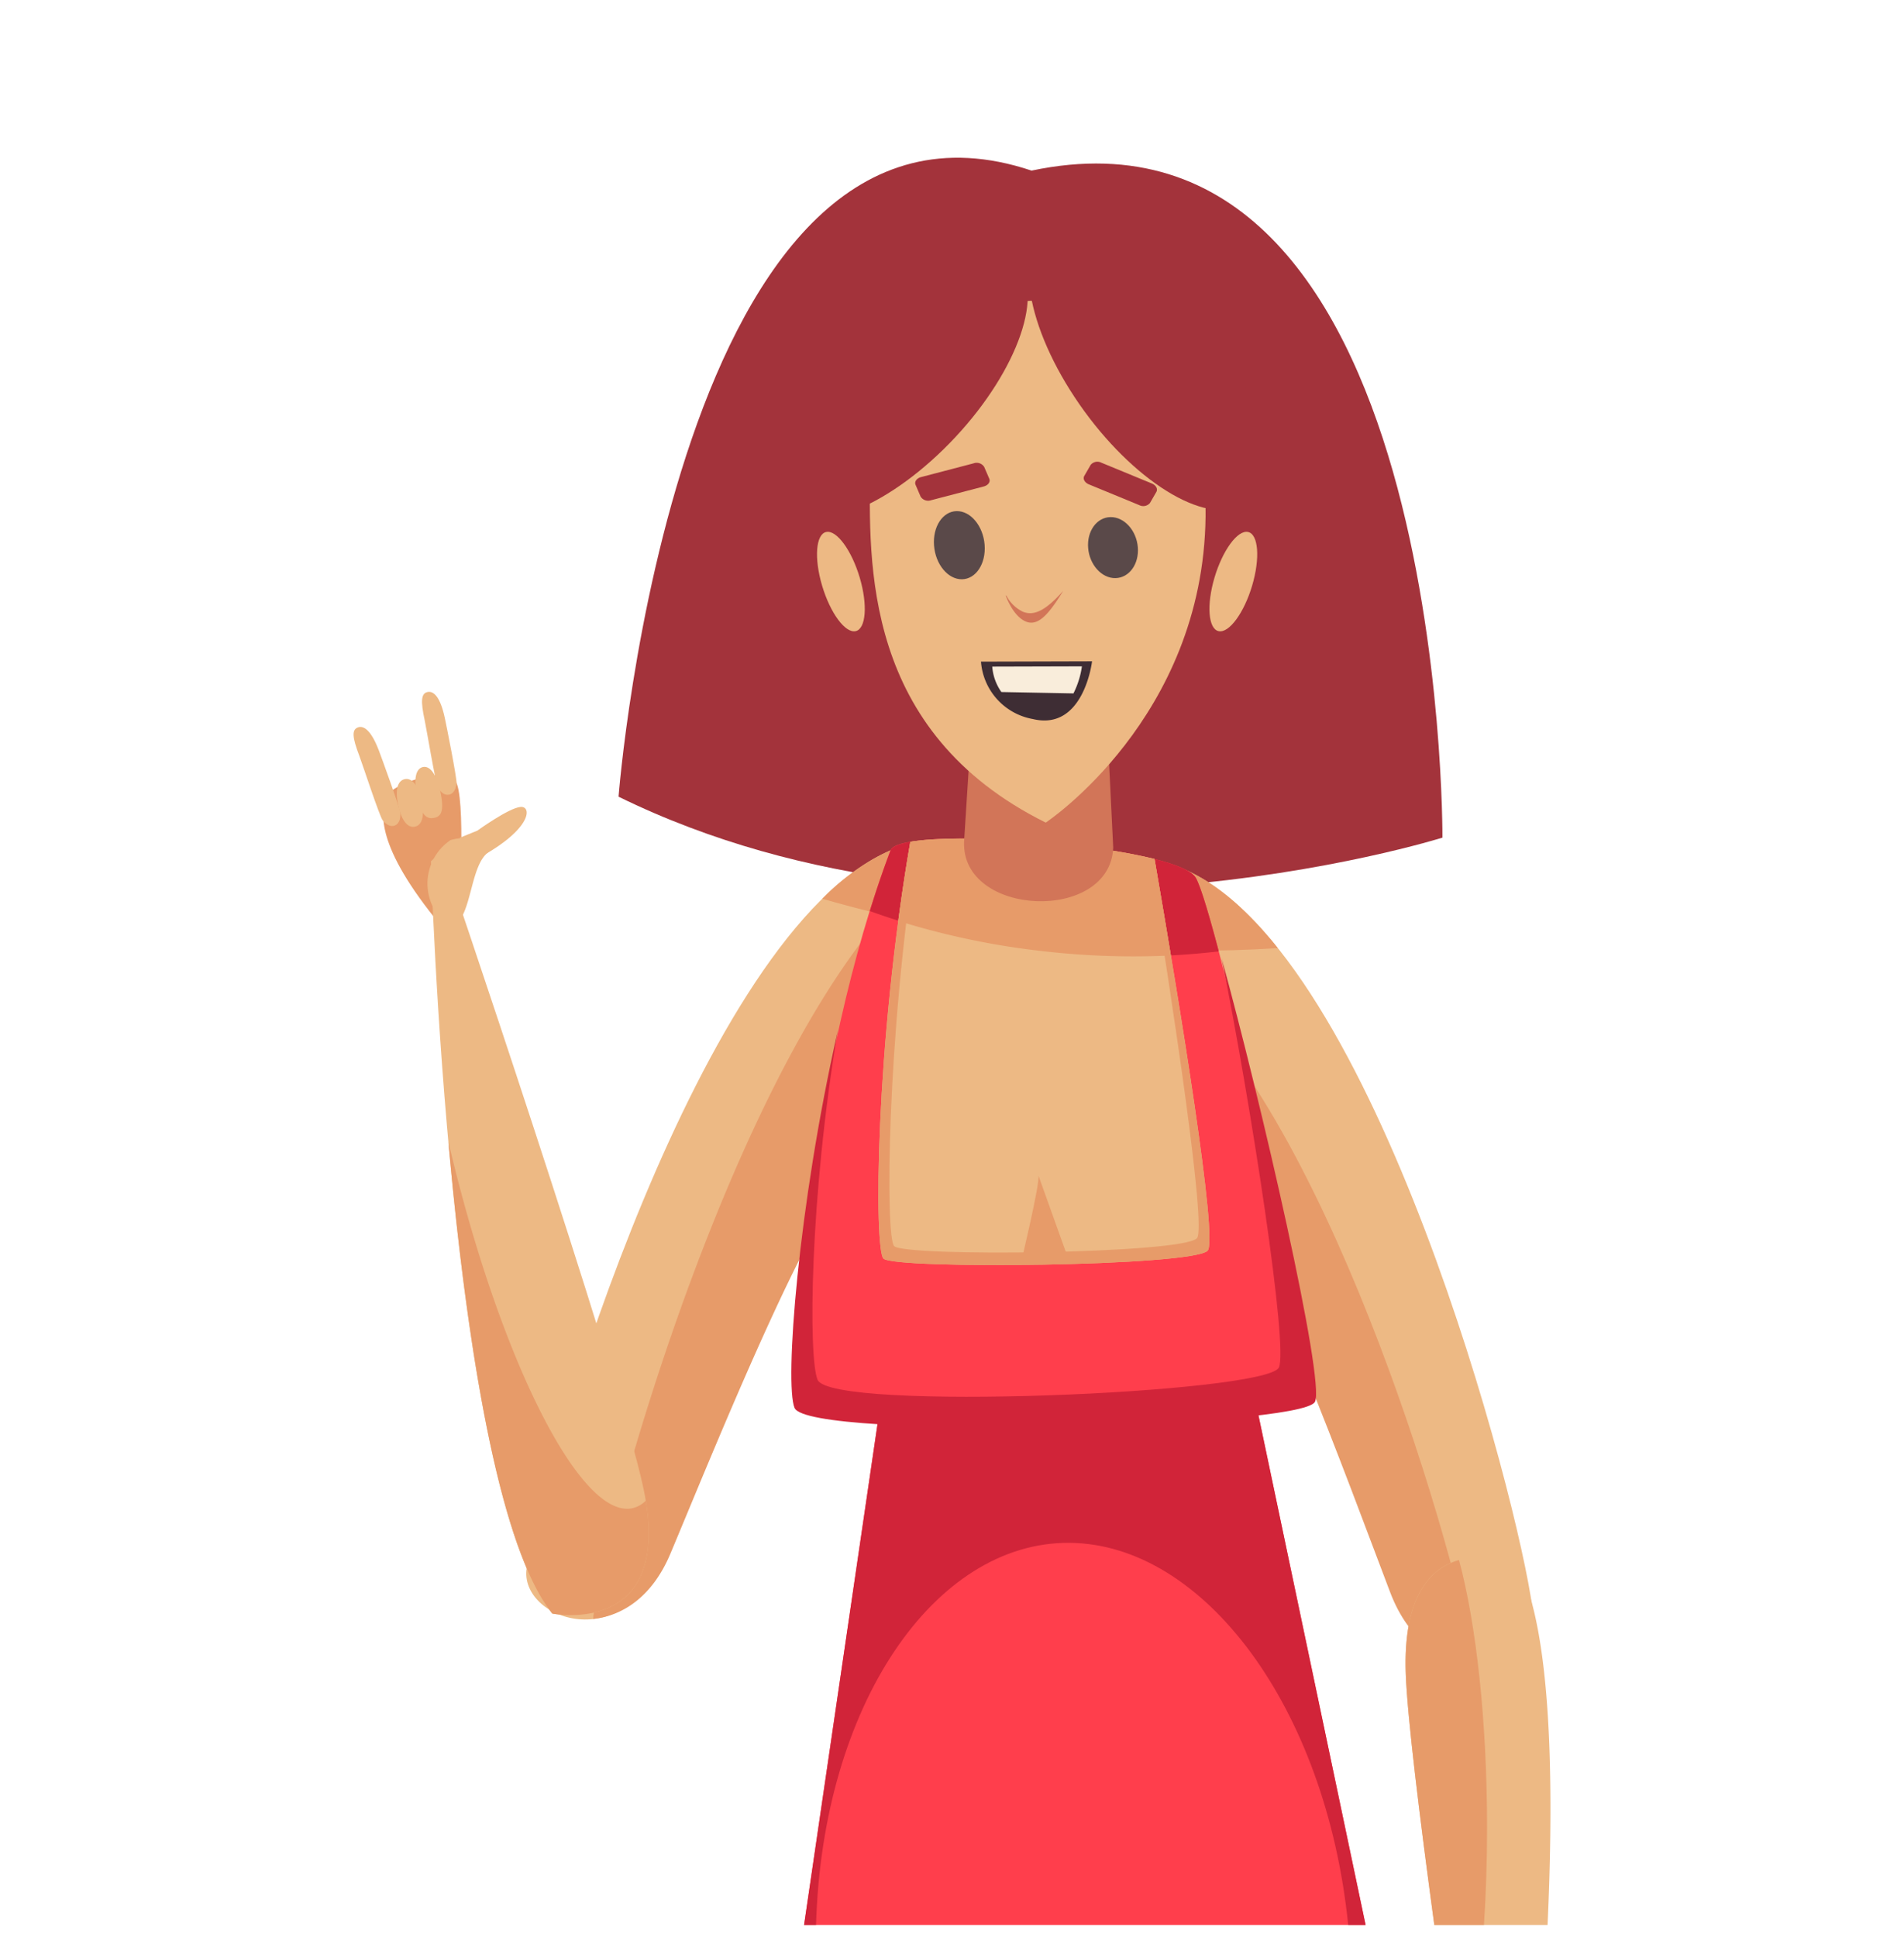 <svg id="Grupo_1000136" data-name="Grupo 1000136" xmlns="http://www.w3.org/2000/svg" xmlns:xlink="http://www.w3.org/1999/xlink" width="206.815" height="210.37" viewBox="0 0 206.815 210.37">
  <defs>
    <clipPath id="clip-path">
      <rect id="Rectángulo_345524" data-name="Rectángulo 345524" width="206.815" height="210.37" fill="none"/>
    </clipPath>
  </defs>
  <g id="Grupo_1000135" data-name="Grupo 1000135" clip-path="url(#clip-path)">
    <path id="Trazado_705272" data-name="Trazado 705272" d="M67.188,86.527c40.508,19.859,89.491,4.447,89.491,4.447s.515-81.962-44.632-72.445c-38.629-12.931-44.859,68-44.859,68" fill="#a3333b"/>
    <path id="Trazado_705273" data-name="Trazado 705273" d="M128.865,94.518c20.529,9.12,36.048,68.362,37.593,80.159.737,5.623-11.023,10.213-15.35-2s-13.628-39.872-18.353-44.621-3.89-33.54-3.89-33.54" fill="#edb984"/>
    <path id="Trazado_705274" data-name="Trazado 705274" d="M128.865,94.518s-.107,3.738-.025,8.735c3.416.025,6.743-.07,9.959-.285-3.14-3.933-6.465-6.909-9.934-8.45" fill="#e79b69"/>
    <path id="Trazado_705275" data-name="Trazado 705275" d="M132,129.78c4.794,4.592,14.5,31.344,19,43.152,2.113,5.541,5.8,7.478,9.046,7.44-1.681-10.617-14.846-56.84-32.259-72.891.342,8.455,1.342,19.548,4.214,22.3" fill="#e79b69"/>
    <path id="Trazado_705276" data-name="Trazado 705276" d="M96.721,92.355c-20.747,8.871-37.683,66.494-39.51,77.97-.87,5.469,10.78,9.933,15.4-1.944s14.581-38.783,19.42-43.4,4.692-32.624,4.692-32.624" fill="#edb984"/>
    <path id="Trazado_705277" data-name="Trazado 705277" d="M96.721,92.355a24.658,24.658,0,0,0-7.4,5.253Q92.85,98.63,96.589,99.5c.146-4.164.132-7.141.132-7.141" fill="#e79b69"/>
    <path id="Trazado_705278" data-name="Trazado 705278" d="M64.435,175.825c3.075-.314,6.369-2.288,8.384-7.082,4.77-11.348,15.158-37.289,20.114-41.637C97.042,123.5,98,103.584,98.2,96.883,79.6,115.648,66.01,165.2,64.466,175.449a3.687,3.687,0,0,0-.031.376" fill="#e79b69"/>
    <path id="Trazado_705279" data-name="Trazado 705279" d="M87.34,209.068h60.99l-14.1-67.074-37.045-.08Z" fill="#ff3e4c"/>
    <path id="Trazado_705280" data-name="Trazado 705280" d="M116.143,167.563c14.572.091,27.894,17.818,30.3,41.506h1.89l-14.1-67.074-37.045-.08L87.34,209.069h1.3c.684-23.885,12.867-41.6,27.5-41.506" fill="#d12439"/>
    <path id="Trazado_705281" data-name="Trazado 705281" d="M96.721,92.355c-8.7,22.984-11.3,56-9.824,59.53s53.359,2.381,54.838-.44-9.658-52.631-11.877-56.157-32.064-5.767-33.137-2.933" fill="#ff3e4c"/>
    <path id="Trazado_705282" data-name="Trazado 705282" d="M132.383,103.323c-1.12-4.252-2.037-7.261-2.525-8.035a2.108,2.108,0,0,0-.651-.591,5.132,5.132,0,0,0-.487-.274l-.046-.025c-.173-.086-.365-.17-.568-.253l-.087-.037c-.2-.081-.419-.16-.647-.239l-.119-.041c-.228-.077-.47-.152-.721-.226-.05-.015-.1-.03-.149-.044-.252-.073-.516-.145-.79-.215l-.174-.045c-.274-.069-.558-.137-.85-.2l-.2-.045q-.443-.1-.909-.194l-.209-.041c-.318-.064-.642-.126-.974-.186l-.2-.036c-.339-.06-.683-.12-1.034-.177l-.205-.033c-.357-.057-.719-.114-1.087-.168l-.18-.026q-.573-.083-1.157-.161l-.121-.015c-2.181-.286-4.486-.516-6.747-.677l-.039,0c-.334-.023-.666-.044-1-.064l-.428-.027c-.287-.017-.571-.031-.855-.046l-.549-.027c-.256-.012-.508-.021-.76-.031l-.618-.023-.686-.018c-.217,0-.435-.011-.648-.014s-.422-.006-.631-.008-.438,0-.653,0l-.582,0c-.215,0-.429,0-.638.008-.184,0-.365.007-.544.012-.2.006-.406.012-.6.02l-.5.022q-.29.015-.567.033c-.155.01-.309.021-.459.033-.18.014-.352.03-.523.046-.139.014-.278.027-.41.042-.164.019-.319.04-.473.062-.121.016-.244.033-.359.051-.147.024-.282.051-.417.077-.1.02-.208.04-.3.062-.128.029-.241.061-.355.094-.082.023-.17.045-.244.069-.108.036-.2.075-.288.114-.06.026-.128.05-.181.076a1.552,1.552,0,0,0-.22.144c-.034.025-.079.047-.108.073a.656.656,0,0,0-.176.241l0,0c-.8,2.12-1.552,4.326-2.253,6.586a81,81,0,0,0,19.008,4.38,81.632,81.632,0,0,0,18.907,0" fill="#d12439"/>
    <path id="Trazado_705283" data-name="Trazado 705283" d="M98.878,91.428c-3.827,22.247-3.937,44.239-2.915,45.262,1.191,1.19,33.505.85,35.205-.851,1.183-1.182-3.062-26.951-5.758-42.543-7.269-1.83-21.175-2.792-26.532-1.868" fill="#edb984"/>
    <path id="Trazado_705284" data-name="Trazado 705284" d="M132.683,104.019c3.177,15.732,7.305,42.49,6.223,44.517-1.485,2.784-48.627,4.8-50.1,1.321-1.014-2.4-.855-19.876,2.2-37.932-4.337,19.141-5.793,38.382-4.7,40.986,1.479,3.527,55.045,2.162,56.524-.66,1.139-2.174-5.863-32.714-10.152-48.232" fill="#d12439"/>
    <path id="Trazado_705285" data-name="Trazado 705285" d="M155.8,209.068h12.3c.616-13.523.448-26.872-1.688-34.923a6.436,6.436,0,0,0-7.706-4.785c-3.167.81-6.329,3.764-6.006,12.459.173,4.655,1.488,15.39,3.1,27.249" fill="#edb984"/>
    <path id="Trazado_705286" data-name="Trazado 705286" d="M158.483,169.426c-3.092.891-6.1,3.9-5.787,12.393.173,4.656,1.488,15.391,3.1,27.25h5.394c.215-3.343.336-6.865.336-10.521,0-11.727-1.186-22.2-3.046-29.122" fill="#e79b69"/>
    <path id="Trazado_705287" data-name="Trazado 705287" d="M49.441,84.768c-1.218-1.541-7.191.42-7.552,1.936-.305,1.279-1.443,4.546,5.374,13.046l2.59-.709s.806-12.732-.412-14.273" fill="#e79b69"/>
    <path id="Trazado_705288" data-name="Trazado 705288" d="M59.99,175.249C48.764,161.29,46.811,93.537,46.811,93.537L47.973,92.5s19.284,56.693,21.92,69.151c3.446,16.287-9.9,13.594-9.9,13.594" fill="#edb984"/>
    <path id="Trazado_705289" data-name="Trazado 705289" d="M68.708,163.8c-5.693,1.268-14.5-16.373-20-39.779,1.791,19.92,5.152,43.6,11.287,51.226,0,0,12.6,2.538,10.152-12.259a3.031,3.031,0,0,1-1.435.812" fill="#e79b69"/>
    <path id="Trazado_705290" data-name="Trazado 705290" d="M48.937,91.24a5.7,5.7,0,0,0-1.864,7.346l2.753,1.52c1.4-1.775,1.422-6.013,3.091-7.447,1.328-1.144-1.7-2.1-3.98-1.419" fill="#edb984"/>
    <path id="Trazado_705291" data-name="Trazado 705291" d="M56.532,87.64c-1.3.125-4.683,2.575-4.683,2.575l-1.929.779,1.448,2.515c6.442-3.292,6.468-5.994,5.164-5.869" fill="#edb984"/>
    <path id="Trazado_705292" data-name="Trazado 705292" d="M45.777,86.929c-.4-1.84-1.123-2.459-1.818-2.308s-1.1,1.014-.7,2.854,1.123,2.459,1.819,2.308,1.1-1.014.7-2.854" fill="#edb984"/>
    <path id="Trazado_705293" data-name="Trazado 705293" d="M47.84,86.03c-.463-2.136-1.213-2.874-1.908-2.723s-1.074,1.132-.611,3.268,1.149,2.4,1.845,2.254,1.137-.663.674-2.8" fill="#edb984"/>
    <path id="Trazado_705294" data-name="Trazado 705294" d="M48.3,77.908c-.463-2.136-1.163-2.9-1.859-2.751s-.769.959-.306,3.1c.192.884,1.177,6.851,1.442,7.292.377.626.8.843,1.212.754s.726-.487.8-1.261c.047-.5-1.1-6.287-1.286-7.129" fill="#edb984"/>
    <path id="Trazado_705295" data-name="Trazado 705295" d="M41.124,81.439c-.782-2.041-1.59-2.691-2.255-2.437s-.614,1.065.168,3.106c.323.844,2.2,6.593,2.533,6.988.468.561.923.711,1.312.561s.644-.592.6-1.367c-.03-.5-2.047-6.047-2.355-6.851" fill="#edb984"/>
    <path id="Trazado_705296" data-name="Trazado 705296" d="M125.41,93.3c-7.261-1.829-21.165-2.793-26.531-1.873-.5,2.882-.933,5.76-1.309,8.589a83.835,83.835,0,0,0,15.9,3.309,85.54,85.54,0,0,0,13.711.447c-.617-3.717-1.228-7.3-1.776-10.472" fill="#e79b69"/>
    <path id="Trazado_705297" data-name="Trazado 705297" d="M119.586,64.786l-13.051-1.9-1.816,28.52c-.329,8.189,15.873,8.839,16.2.65Z" fill="#d27558"/>
    <path id="Trazado_705298" data-name="Trazado 705298" d="M113.59,89.341c-19.912-9.888-19.2-28.187-19.075-38.72s7.319-17.968,18.353-17.968,18.282,6.17,18.083,23.445c-.251,21.91-17.361,33.243-17.361,33.243" fill="#edb984"/>
    <path id="Trazado_705299" data-name="Trazado 705299" d="M93.385,62.731c-.881-2.974-2.511-5.192-3.641-4.954s-1.331,2.844-.45,5.818,2.511,5.193,3.641,4.954,1.331-2.843.45-5.818" fill="#edb984"/>
    <path id="Trazado_705300" data-name="Trazado 705300" d="M131.921,62.731c.881-2.974,2.511-5.192,3.641-4.954s1.331,2.844.45,5.818-2.511,5.193-3.641,4.954-1.331-2.843-.45-5.818" fill="#edb984"/>
    <path id="Trazado_705301" data-name="Trazado 705301" d="M106.951,59.167c-.16-2.044-1.52-3.681-3.038-3.656s-2.617,1.7-2.457,3.747,1.521,3.681,3.038,3.656,2.617-1.7,2.457-3.747" fill="#5a4949"/>
    <path id="Trazado_705302" data-name="Trazado 705302" d="M105.772,50.317l-5.717,1.495c-.481.126-.752.5-.605.844L100,53.939a.971.971,0,0,0,1.137.389l5.718-1.494c.48-.126.751-.5.6-.844l-.554-1.284a.972.972,0,0,0-1.137-.389" fill="#a3333b"/>
    <path id="Trazado_705303" data-name="Trazado 705303" d="M123.592,59.432c-.15-1.83-1.479-3.295-2.969-3.271s-2.576,1.526-2.427,3.356,1.479,3.3,2.969,3.271,2.577-1.526,2.427-3.356" fill="#5a4949"/>
    <path id="Trazado_705304" data-name="Trazado 705304" d="M125.105,52.506l-5.469-2.253a.948.948,0,0,0-1.165.234l-.693,1.2c-.184.319.04.731.5.92l5.469,2.253a.947.947,0,0,0,1.165-.234l.693-1.2c.184-.318-.04-.731-.5-.92" fill="#a3333b"/>
    <path id="Trazado_705305" data-name="Trazado 705305" d="M111.092,66.431a3.938,3.938,0,0,1-1.784-1.758l-.062.005s.716,2.132,2.094,2.787,2.561-.718,4.14-3.282c-1.695,1.887-3.035,2.814-4.388,2.248" fill="#d27558"/>
    <path id="Trazado_705306" data-name="Trazado 705306" d="M118.62,71.824l-12.064.034a6.85,6.85,0,0,0,5.63,6.235c5.546,1.336,6.434-6.269,6.434-6.269" fill="#3e2d34"/>
    <path id="Trazado_705307" data-name="Trazado 705307" d="M116.6,75.309a9.479,9.479,0,0,0,.919-2.936l-9.74.027a5.488,5.488,0,0,0,.993,2.759Z" fill="#f9eddb"/>
    <path id="Trazado_705308" data-name="Trazado 705308" d="M102.5,48.783c7.205-7.06,10.919-15.9,8.295-19.734S100.2,27.822,93,34.882,82.08,50.778,84.7,54.617s10.591,1.226,17.8-5.834" fill="#a3333b"/>
    <path id="Trazado_705309" data-name="Trazado 705309" d="M116.725,43.135c5.563,8.415,13.532,13.74,17.8,11.893s3.217-10.166-2.347-18.58-13.532-13.74-17.8-11.893-3.216,10.165,2.347,18.58" fill="#a3333b"/>
    <path id="Trazado_705310" data-name="Trazado 705310" d="M125.41,93.3c-.184-.046-.389-.089-.581-.135,2.522,15.679,6.259,40.166,5.182,41.318-1.589,1.7-31.781,2.041-32.893.85-.938-1-.854-22.195,2.528-44.007-.266.033-.535.066-.768.106-3.827,22.246-3.938,44.239-2.915,45.262,1.191,1.19,33.5.85,35.205-.851,1.183-1.182-3.062-26.951-5.758-42.543" fill="#e79b69"/>
    <path id="Trazado_705311" data-name="Trazado 705311" d="M112.8,127.676c.17.85-1.871,9.354-1.871,9.354l5.1-.34Z" fill="#e79b69"/>
  </g>
</svg>
